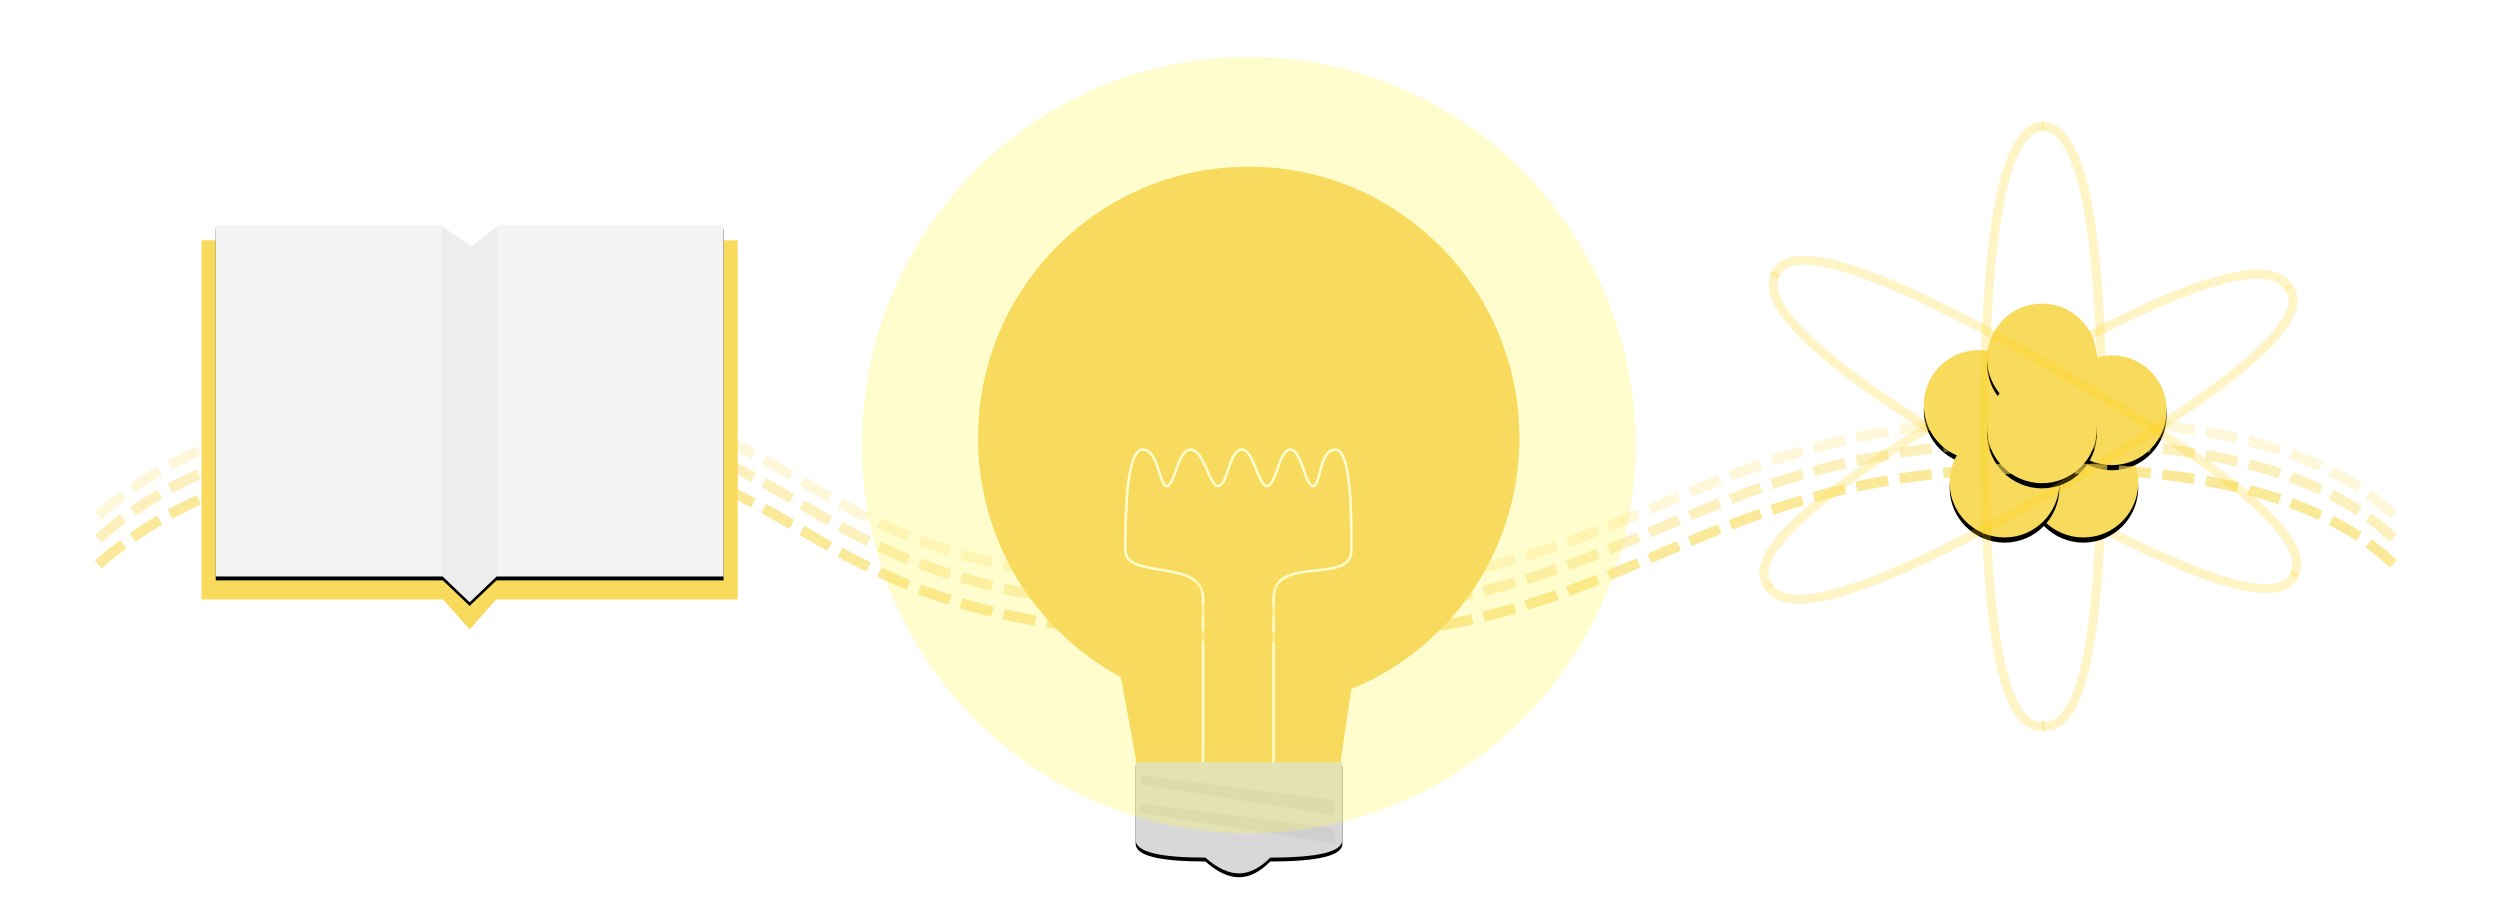 <?xml version="1.0" encoding="UTF-8"?>
<svg width="1935px" height="704px" viewBox="0 0 1935 704" version="1.1" xmlns="http://www.w3.org/2000/svg" xmlns:xlink="http://www.w3.org/1999/xlink">
    <!-- Generator: Sketch 50 (54983) - http://www.bohemiancoding.com/sketch -->
    <title>research</title>
    <desc>Created with Sketch.</desc>
    <defs>
        <path d="M212,546 L372,546 C372,576.963 372,597.002 372,606.116 C372,615.23 353.412,619.787 316.235,619.787 C308.104,627.929 300.026,632 292,632 C283.817,632 275.132,627.929 265.946,619.787 C229.982,619.787 212,615.23 212,606.116 C212,597.002 212,576.963 212,546 Z" id="path-1"></path>
        <filter x="-10.3%" y="-15.7%" width="120.6%" height="138.4%" filterUnits="objectBoundingBox" id="filter-2">
            <feOffset dx="0" dy="3" in="SourceAlpha" result="shadowOffsetOuter1"></feOffset>
            <feGaussianBlur stdDeviation="5" in="shadowOffsetOuter1" result="shadowBlurOuter1"></feGaussianBlur>
            <feColorMatrix values="0 0 0 0 0.624   0 0 0 0 0.624   0 0 0 0 0.624  0 0 0 0.5 0" type="matrix" in="shadowBlurOuter1"></feColorMatrix>
        </filter>
        <circle id="path-3" cx="1452.5" cy="215.5" r="42.5"></circle>
        <filter x="-16.5%" y="-11.8%" width="132.9%" height="132.9%" filterUnits="objectBoundingBox" id="filter-4">
            <feOffset dx="0" dy="4" in="SourceAlpha" result="shadowOffsetOuter1"></feOffset>
            <feGaussianBlur stdDeviation="4" in="shadowOffsetOuter1" result="shadowBlurOuter1"></feGaussianBlur>
            <feColorMatrix values="0 0 0 0 0   0 0 0 0 0   0 0 0 0 0  0 0 0 0.182 0" type="matrix" in="shadowBlurOuter1"></feColorMatrix>
        </filter>
        <circle id="path-5" cx="1533.5" cy="275.5" r="42.5"></circle>
        <filter x="-16.5%" y="-11.8%" width="132.9%" height="132.9%" filterUnits="objectBoundingBox" id="filter-6">
            <feOffset dx="0" dy="4" in="SourceAlpha" result="shadowOffsetOuter1"></feOffset>
            <feGaussianBlur stdDeviation="4" in="shadowOffsetOuter1" result="shadowBlurOuter1"></feGaussianBlur>
            <feColorMatrix values="0 0 0 0 0   0 0 0 0 0   0 0 0 0 0  0 0 0 0.182 0" type="matrix" in="shadowBlurOuter1"></feColorMatrix>
        </filter>
        <circle id="path-7" cx="1501.5" cy="179.5" r="42.5"></circle>
        <filter x="-16.5%" y="-11.8%" width="132.9%" height="132.9%" filterUnits="objectBoundingBox" id="filter-8">
            <feOffset dx="0" dy="4" in="SourceAlpha" result="shadowOffsetOuter1"></feOffset>
            <feGaussianBlur stdDeviation="4" in="shadowOffsetOuter1" result="shadowBlurOuter1"></feGaussianBlur>
            <feColorMatrix values="0 0 0 0 0   0 0 0 0 0   0 0 0 0 0  0 0 0 0.182 0" type="matrix" in="shadowBlurOuter1"></feColorMatrix>
        </filter>
        <circle id="path-9" cx="1555.5" cy="219.5" r="42.5"></circle>
        <filter x="-16.5%" y="-11.8%" width="132.9%" height="132.9%" filterUnits="objectBoundingBox" id="filter-10">
            <feOffset dx="0" dy="4" in="SourceAlpha" result="shadowOffsetOuter1"></feOffset>
            <feGaussianBlur stdDeviation="4" in="shadowOffsetOuter1" result="shadowBlurOuter1"></feGaussianBlur>
            <feColorMatrix values="0 0 0 0 0   0 0 0 0 0   0 0 0 0 0  0 0 0 0.182 0" type="matrix" in="shadowBlurOuter1"></feColorMatrix>
        </filter>
        <circle id="path-11" cx="1472.5" cy="275.5" r="42.5"></circle>
        <filter x="-16.5%" y="-11.8%" width="132.9%" height="132.9%" filterUnits="objectBoundingBox" id="filter-12">
            <feOffset dx="0" dy="4" in="SourceAlpha" result="shadowOffsetOuter1"></feOffset>
            <feGaussianBlur stdDeviation="4" in="shadowOffsetOuter1" result="shadowBlurOuter1"></feGaussianBlur>
            <feColorMatrix values="0 0 0 0 0   0 0 0 0 0   0 0 0 0 0  0 0 0 0.182 0" type="matrix" in="shadowBlurOuter1"></feColorMatrix>
        </filter>
        <circle id="path-13" cx="1501.5" cy="233.5" r="42.5"></circle>
        <filter x="-16.5%" y="-11.8%" width="132.9%" height="132.9%" filterUnits="objectBoundingBox" id="filter-14">
            <feOffset dx="0" dy="4" in="SourceAlpha" result="shadowOffsetOuter1"></feOffset>
            <feGaussianBlur stdDeviation="4" in="shadowOffsetOuter1" result="shadowBlurOuter1"></feGaussianBlur>
            <feColorMatrix values="0 0 0 0 0   0 0 0 0 0   0 0 0 0 0  0 0 0 0.182 0" type="matrix" in="shadowBlurOuter1"></feColorMatrix>
        </filter>
        <path d="M186.673,1.451 L208.693,16.944 L229.128,0.881 L229.128,0.93 L229.912,0 L404,0 L404,272.206 L228.245,272.206 L207.496,292 L186.746,272.206 L11,272.206 L11,0 L185.895,0 L186.673,1.451 Z" id="path-15"></path>
        <filter x="-3.8%" y="-4.1%" width="107.6%" height="110.3%" filterUnits="objectBoundingBox" id="filter-16">
            <feOffset dx="0" dy="3" in="SourceAlpha" result="shadowOffsetOuter1"></feOffset>
            <feGaussianBlur stdDeviation="4.5" in="shadowOffsetOuter1" result="shadowBlurOuter1"></feGaussianBlur>
            <feColorMatrix values="0 0 0 0 0.732   0 0 0 0 0.732   0 0 0 0 0.732  0 0 0 0.5 0" type="matrix" in="shadowBlurOuter1"></feColorMatrix>
        </filter>
    </defs>
    <g id="Page-1" stroke="none" stroke-width="1" fill="none" fill-rule="evenodd">
        <g id="light-bulb" transform="translate(667, 44)">
            <polygon id="Path" fill="#F5CF5F" points="191.721 431.853 222.347 599 362.774 599 387.339 431.853 404 268.41 298.496 213 145 268.41"></polygon>
            <ellipse id="Oval" fill="#F5CF5F" cx="299.5" cy="295" rx="209.5" ry="210"></ellipse>
            <path d="M264.135,560 C264.135,486.233 264.135,439.158 264.135,418.775 C264.135,388.2 204,404.86 204,381.818 C204,358.776 204.404,304 217.198,304 C229.993,304 229.993,332.206 236.183,332.206 C242.373,332.206 244.243,304 254.595,304 C264.948,304 268.79,332.206 275.888,332.206 C282.985,332.206 284.413,304 294.075,304 C303.738,304 306.701,332.206 313.712,332.206 C320.723,332.206 322.832,304 331.689,304 C340.547,304 343.094,332.206 349.326,332.206 C355.558,332.206 353.864,304 366.432,304 C379,304 379,354.417 379,381.818 C379,409.219 318.834,384.837 318.834,418.775 C318.834,441.4 318.834,488.475 318.834,560 L264.135,560 Z" id="Path-2" stroke="#FFFFFF" stroke-width="2"></path>
            <g id="Path-5">
                <use fill="black" fill-opacity="1" filter="url(#filter-2)" xlink:href="#path-1"></use>
                <use fill="#D8D8D8" fill-rule="evenodd" xlink:href="#path-1"></use>
            </g>
            <polygon id="Path-6" fill="#CFCFCF" points="216 563.208 366 587 366 575.104 216 556"></polygon>
            <polygon id="Path-6" fill="#CFCFCF" points="216 585.208 366 609 366 597.104 216 578"></polygon>
            <ellipse id="Oval-2" fill-opacity="0.3" fill="#FFF95B" cx="299.5" cy="300.5" rx="299.5" ry="300.5"></ellipse>
        </g>
        <g id="atom" transform="translate(79, 98)">
            <path d="M1548,0 C1519.333,5.644 1505,84.388 1505,236.233 C1505,388.078 1519.333,464 1548,464" id="Line-3" stroke-opacity="0.229" stroke="#FFCF00" stroke-width="7" stroke-linecap="square" transform="translate(1526.5, 232) scale(-1, 1) translate(-1526.5, -232) "></path>
            <path d="M1506,19 C1477.333,24.644 1463,103.388 1463,255.233 C1463,407.078 1477.333,483 1506,483" id="Line-3" stroke-opacity="0.229" stroke="#FFCF00" stroke-width="7" stroke-linecap="square" transform="translate(1484.5, 251) scale(-1, -1) rotate(120) translate(-1484.5, -251) "></path>
            <path d="M1500,-13 C1471.333,-7.356 1457,71.388 1457,223.233 C1457,375.078 1471.333,451 1500,451" id="Line-3" stroke-opacity="0.229" stroke="#FFCF00" stroke-width="7" stroke-linecap="square" transform="translate(1478.5, 219) rotate(60) translate(-1478.5, -219) "></path>
            <g id="Oval-6">
                <use fill="black" fill-opacity="1" filter="url(#filter-4)" xlink:href="#path-3"></use>
                <use fill="#F8DB5D" fill-rule="evenodd" xlink:href="#path-3"></use>
            </g>
            <g id="Oval-6">
                <use fill="black" fill-opacity="1" filter="url(#filter-6)" xlink:href="#path-5"></use>
                <use fill="#F8DB5D" fill-rule="evenodd" xlink:href="#path-5"></use>
            </g>
            <g id="Oval-6">
                <use fill="black" fill-opacity="1" filter="url(#filter-8)" xlink:href="#path-7"></use>
                <use fill="#F8DB5D" fill-rule="evenodd" xlink:href="#path-7"></use>
            </g>
            <g id="Oval-6">
                <use fill="black" fill-opacity="1" filter="url(#filter-10)" xlink:href="#path-9"></use>
                <use fill="#F8DB5D" fill-rule="evenodd" xlink:href="#path-9"></use>
            </g>
            <g id="Oval-6">
                <use fill="black" fill-opacity="1" filter="url(#filter-12)" xlink:href="#path-11"></use>
                <use fill="#F8DB5D" fill-rule="evenodd" xlink:href="#path-11"></use>
            </g>
            <g id="Oval-6">
                <use fill="black" fill-opacity="1" filter="url(#filter-14)" xlink:href="#path-13"></use>
                <use fill="#F8DB5D" fill-rule="evenodd" xlink:href="#path-13"></use>
            </g>
            <path d="M0,298.363 C68.948,238.788 170.438,209 304.47,209 C576.929,209 508.904,356.673 885.588,356.673 C1184.246,369.858 1211.241,226.415 1502.704,226.415 C1630.146,226.415 1719.636,250.398 1771.177,298.363" id="Line-8" stroke-opacity="0.233" stroke="#F8DB5D" stroke-width="8" stroke-linecap="square" stroke-dasharray="17"></path>
            <path d="M0,316.363 C68.948,256.788 170.438,227 304.47,227 C576.929,227 508.904,374.673 885.588,374.673 C1184.246,387.858 1211.241,244.415 1502.704,244.415 C1630.146,244.415 1719.636,268.398 1771.177,316.363" id="Line-8" stroke-opacity="0.403" stroke="#F8DB5D" stroke-width="8" stroke-linecap="square" stroke-dasharray="17"></path>
            <path d="M0,336.363 C68.948,276.788 170.438,247 304.47,247 C576.929,247 508.904,394.673 885.588,394.673 C1184.246,407.858 1211.241,264.415 1502.704,264.415 C1630.146,264.415 1719.636,288.398 1771.177,336.363" id="Line-8" stroke-opacity="0.62" stroke="#F8DB5D" stroke-width="8" stroke-linecap="square" stroke-dasharray="17"></path>
            <path d="M1525,29 C1496.333,34.644 1482,113.388 1482,265.233 C1482,417.078 1496.333,493 1525,493" id="Line-3" stroke-opacity="0.229" stroke="#FFCF00" stroke-width="7" stroke-linecap="square" transform="translate(1503.5, 261) scale(-1, -1) rotate(60) translate(-1503.5, -261) "></path>
            <path d="M1500,0 C1471.333,5.644 1457,84.388 1457,236.233 C1457,388.078 1471.333,464 1500,464" id="Line-3" stroke-opacity="0.229" stroke="#FFCF00" stroke-width="7" stroke-linecap="square"></path>
            <path d="M1529,-22 C1500.333,-16.356 1486,62.388 1486,214.233 C1486,366.078 1500.333,442 1529,442" id="Line-3" stroke-opacity="0.229" stroke="#FFCF00" stroke-width="7" stroke-linecap="square" transform="translate(1507.5, 210) rotate(120) translate(-1507.5, -210) "></path>
        </g>
        <g id="book" transform="translate(156, 174)">
            <rect id="Rectangle-9" fill="#F8DB5D" x="0" y="12" width="197" height="278"></rect>
            <rect id="Rectangle-9" fill="#F8DB5D" x="218" y="12" width="197" height="278"></rect>
            <polygon id="Path-7" fill="#F8DB5D" points="186 288.791 207.5 313 229 288.791 229 16 208.69 33.861 186 16"></polygon>
            <polygon id="Path-7" fill="#F8DB5D" points="186 288.791 207.5 313 229 288.791 229 16 208.69 33.861 186 16"></polygon>
            <g id="Combined-Shape">
                <use fill="black" fill-opacity="1" filter="url(#filter-16)" xlink:href="#path-15"></use>
                <use fill="#F4F4F4" fill-rule="evenodd" xlink:href="#path-15"></use>
            </g>
            <polygon id="Path-7" fill="#EDEDED" points="186 271.372 207.5 292 229 271.372 229 1 208.69 17.056 186 1"></polygon>
        </g>
    </g>
</svg>